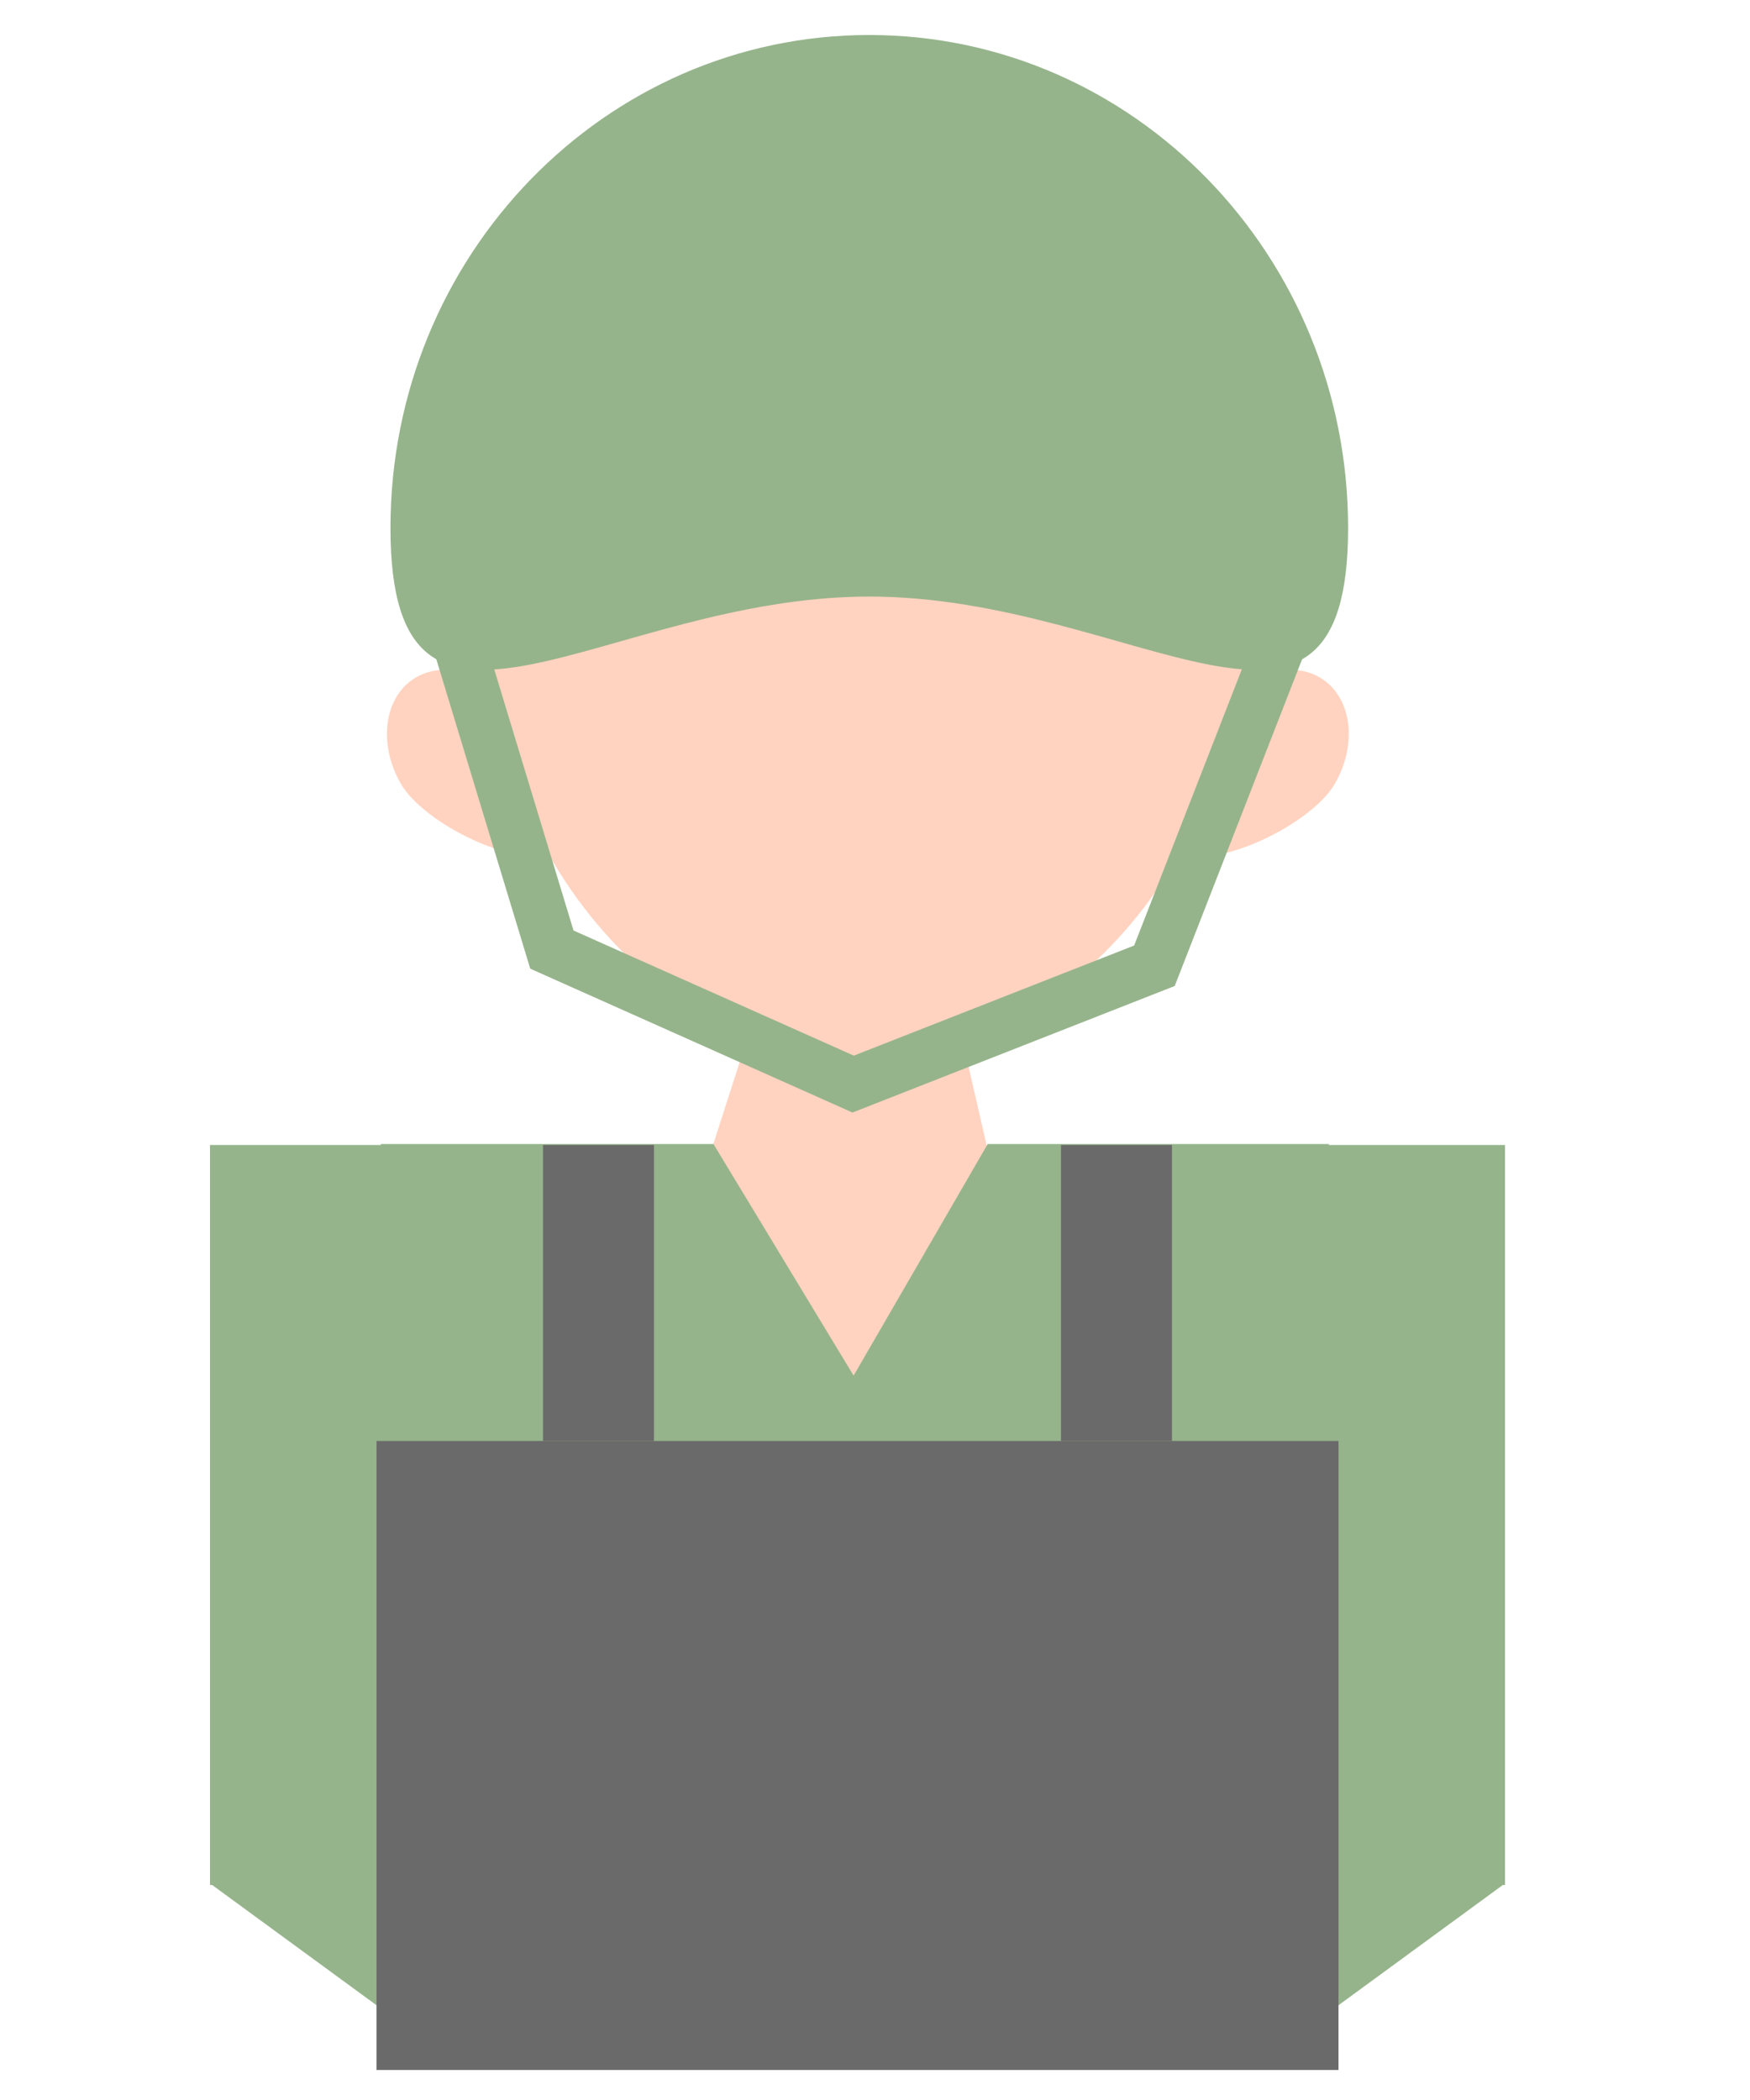 <svg width="50" height="60" viewBox="0 0 50 60" fill="none" xmlns="http://www.w3.org/2000/svg">
<path d="M13.776 53.926L11.119 57.557L6 53.812L8.657 50.18L13.776 53.926Z" fill="#96B48B"/>
<path d="M35.224 53.926L37.881 57.557L43 53.812L40.343 50.18L35.224 53.926Z" fill="#96B48B"/>
<rect x="6" y="32.714" width="5.286" height="21.143" fill="#96B48B"/>
<rect x="37.714" y="32.714" width="5.286" height="21.143" fill="#96B48B"/>
<path d="M34.751 20.543C34.077 21.721 32.853 23.84 33.789 24.349C34.726 24.858 37.469 23.564 38.143 22.386C38.817 21.208 38.604 19.841 37.667 19.332C36.73 18.823 35.425 19.365 34.751 20.543Z" fill="#FFD3C0"/>
<path d="M14.841 20.543C15.514 21.721 16.739 23.84 15.802 24.349C14.866 24.858 12.122 23.564 11.448 22.386C10.775 21.208 10.988 19.841 11.925 19.332C12.861 18.823 14.167 19.365 14.841 20.543Z" fill="#FFD3C0"/>
<path d="M28.325 33.314L27.4 29.284H21.475L20.179 33.314H12.898V40.368L12.639 48.199L37.447 47.422V33.314H28.325Z" fill="#FFD3C0"/>
<path d="M13.616 16.372C13.616 24.012 18.571 30.206 24.684 30.206C30.796 30.206 35.751 24.012 35.751 16.372C33.197 17.25 30.796 16.795 24.684 16.795C18.571 16.795 18.63 16.909 13.616 16.372Z" fill="#FFD3C0"/>
<path d="M11.156 15.088C11.156 22.869 17.281 17.045 24.837 17.045C32.392 17.045 38.517 22.869 38.517 15.088C38.517 7.308 32.392 1 24.837 1C17.281 1 11.156 7.308 11.156 15.088Z" fill="#96B48B"/>
<path d="M36.52 18.523L32.984 27.593L24.376 30.974L15.768 27.131L13.155 18.523" stroke="#96B48B" stroke-width="1.5"/>
<path d="M10.883 32.687H20.385L24.389 39.303L28.22 32.687H37.969L37.969 55.147L24.64 58.455L10.883 54.542V32.687Z" fill="#96B48B"/>
<rect x="15.514" y="32.714" width="3.171" height="8.457" fill="#6A6A6A"/>
<rect x="30.314" y="32.714" width="3.171" height="8.457" fill="#6A6A6A"/>
<path d="M10.757 41.171H38.243V59.143H10.757V41.171Z" fill="#6A6A6A"/>
</svg>
